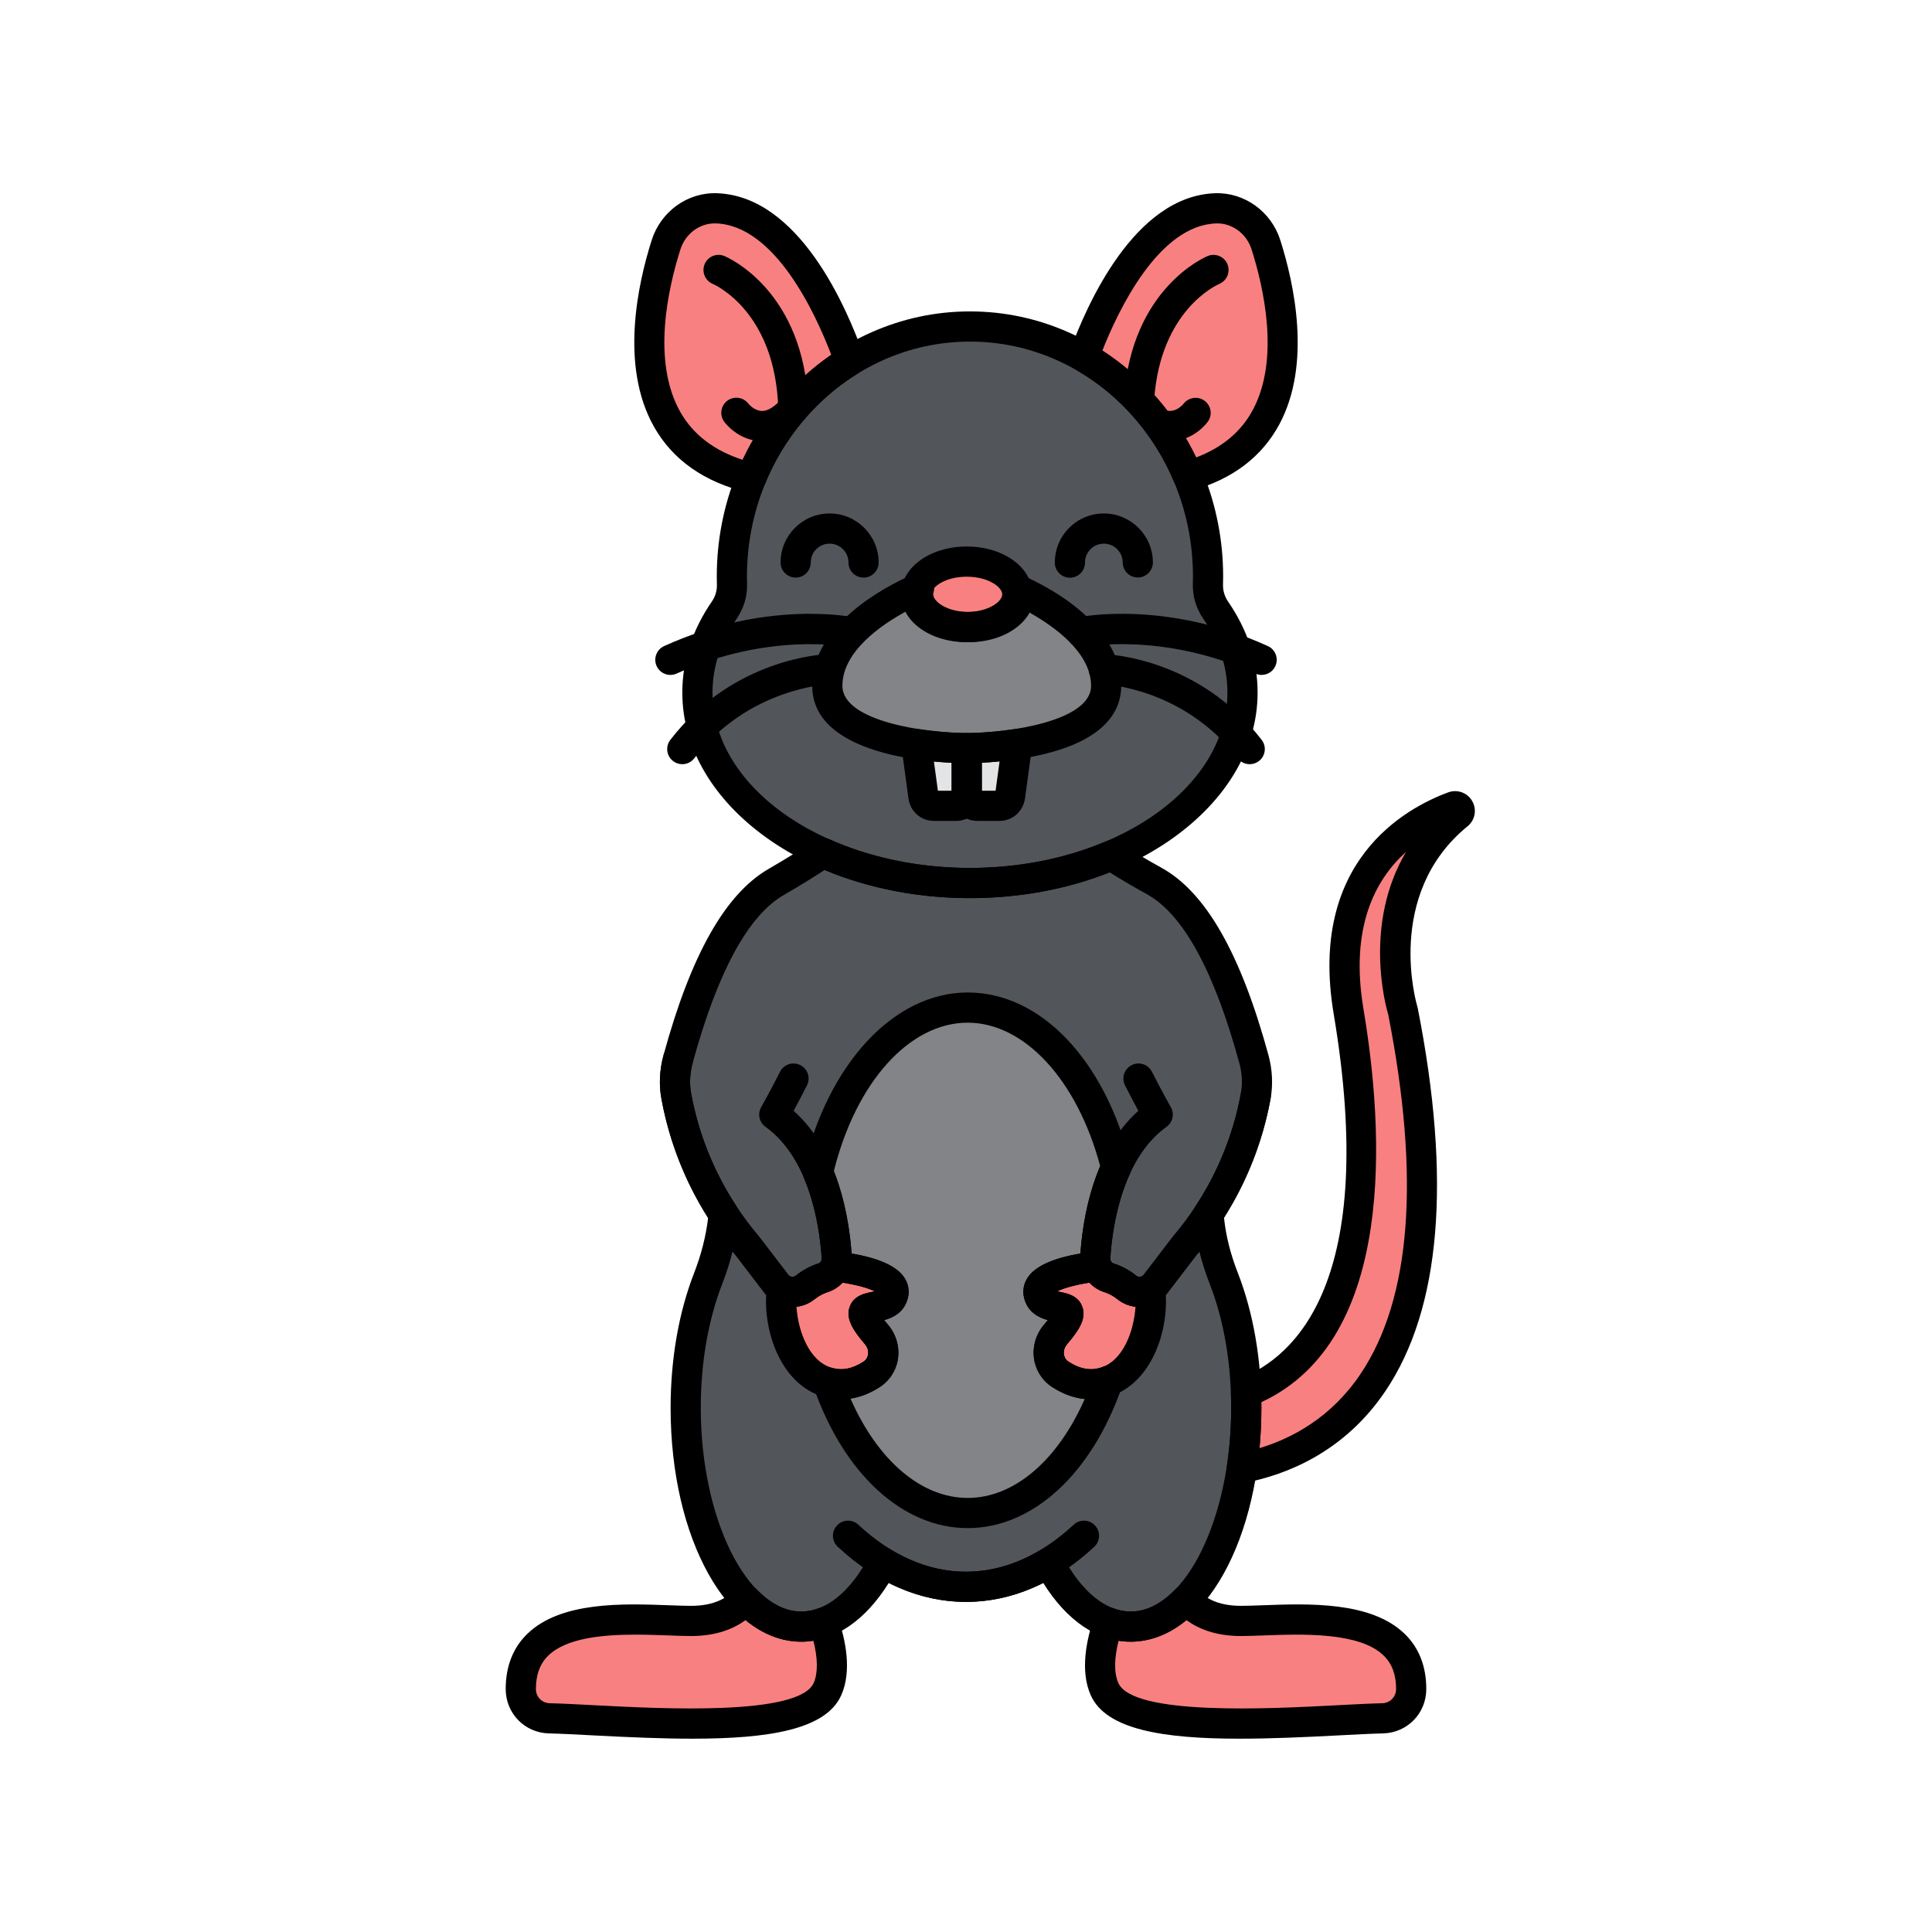 <svg enable-background="new 0 0 512 512" height="100" viewBox="-32 -32 320 320" width="100" xmlns="http://www.w3.org/2000/svg"><path d="m175.685 143.418c-2.771-10.155-7.755-24.649-16.494-29.489-2.42-1.34-4.811-2.735-7.129-4.239-6.825 2.898-14.837 4.567-23.406 4.567-8.967 0-17.316-1.834-24.341-4.985-2.516 1.695-5.109 3.28-7.741 4.8-8.612 4.976-13.513 19.28-16.26 29.346-.549 2.011-.674 4.117-.296 6.167 1.291 6.994 3.971 13.632 7.848 19.538-.345 3.636-1.235 7.206-2.569 10.628-2.34 6.004-3.723 13.421-3.723 21.453 0 20.001 8.572 36.214 19.146 36.214 5.287 0 10.073-4.053 13.538-10.606 4.285 2.602 8.913 4.021 13.741 4.021s9.456-1.42 13.741-4.021c3.465 6.553 8.251 10.606 13.538 10.606 10.574 0 19.146-16.214 19.146-36.214 0-8.031-1.383-15.449-3.723-21.453-1.542-3.959-2.246-7.292-2.539-10.673 3.862-5.895 6.531-12.518 7.818-19.494.379-2.05.254-4.156-.295-6.166z" fill="#52565b"/><path d="m150.872 196.97c-2.812.803-5.316-.076-7.262-1.347-2.252-1.471-2.526-4.578-.766-6.612.011-.012.021-.025.032-.037 5.644-6.584-1.881-2.822-2.822-6.584-.793-3.172 7.104-4.338 9.603-4.626-.185-.449-.281-.939-.25-1.447.212-3.495.955-9.477 3.46-14.939-3.87-15.511-13.417-26.49-24.59-26.49-11.37 0-21.061 11.366-24.794 27.311 2.216 5.233 2.907 10.797 3.108 14.118.031.508-.065.998-.25 1.447 2.499.288 10.396 1.454 9.603 4.626-.941 3.763-8.466 0-2.822 6.584.011.012.021.025.032.037 1.76 2.034 1.486 5.141-.766 6.612-1.945 1.27-4.448 2.149-7.258 1.348 4.505 12.897 13.18 21.634 23.147 21.634 10.028 0 18.752-8.842 23.233-21.87-.211.08-.415.171-.638.235z" fill="#828487"/><path d="m169.357 69.068c-.881-1.28-1.335-2.795-1.286-4.349.013-.41.02-.821.02-1.234 0-22.868-17.656-41.406-39.435-41.406s-39.434 18.538-39.434 41.406c0 .413.007.824.02 1.234.049 1.553-.405 3.068-1.286 4.349-2.842 4.129-4.44 8.754-4.44 13.642 0 17.423 20.21 31.548 45.141 31.548s45.141-14.124 45.141-31.548c-.001-4.888-1.599-9.513-4.441-13.642z" fill="#52565b"/><path d="m128.122 91.92v7.81c0 .961.779 1.739 1.739 1.739h3.702c.844 0 1.566-.606 1.713-1.437l1.201-8.807c-4.534.695-8.355.695-8.355.695z" fill="#e3e4e5"/><path d="m120.967 100.032c.147.831.869 1.437 1.713 1.437h3.702c.961 0 1.739-.779 1.739-1.739v-7.81s-3.822 0-8.356-.695z" fill="#e3e4e5"/><path d="m136.758 65.759c.044.224.074.451.074.683 0 2.995-3.752 5.422-8.38 5.422s-8.38-2.428-8.38-5.422c0-.349.056-.69.153-1.021-7.226 3.179-15.196 8.849-15.196 16.176 0 10.323 23.093 10.323 23.093 10.323s23.093 0 23.093-10.323c-.001-7.077-7.437-12.604-14.457-15.838z" fill="#828487"/><g fill="#f98080"><ellipse cx="128.122" cy="66.443" rx="8.38" ry="5.422"/><path d="m177.675 8.529c-1.151-3.613-4.522-6.147-8.311-6.024-11.895.385-19.301 17.567-21.844 24.612 7.63 4.373 13.725 11.318 17.244 19.723 20.733-5.859 16.026-28.529 12.911-38.311z"/><path d="m108.713 27.769c-2.299-6.566-9.796-24.867-22.076-25.264-3.79-.123-7.161 2.412-8.311 6.024-3.173 9.963-7.997 33.297 14.09 38.619 3.332-8.14 9.081-14.927 16.297-19.379z"/><path d="m173.519 236.477c-4.948 0-7.637-1.925-9.025-3.527-2.734 2.846-5.874 4.468-9.216 4.468-1.267 0-2.504-.239-3.702-.683-1.042 3.02-2.135 7.649-.633 11.03 3.763 8.466 33.6 5.146 46.077 4.842 2.628-.064 4.718-2.213 4.718-4.842 0-14.11-19.753-11.288-28.219-11.288z"/><path d="m100.722 237.417c-3.341 0-6.482-1.622-9.216-4.468-1.388 1.602-4.077 3.527-9.025 3.527-8.466 0-28.219-2.822-28.219 11.288 0 2.629 2.09 4.778 4.718 4.842 12.477.304 42.314 3.624 46.077-4.842 1.502-3.38.409-8.01-.633-11.03-1.199.445-2.436.683-3.702.683z"/><path d="m106.342 177.764c-.363.881-1.092 1.592-2.046 1.887-1.154.357-2.15.966-2.957 1.607-1.133.9-2.657.944-3.814.231-.721 4.839 1.243 13.664 7.603 15.482 2.812.803 5.316-.076 7.262-1.347 2.252-1.471 2.526-4.578.766-6.612-.011-.012-.021-.025-.032-.037-5.644-6.584 1.881-2.822 2.822-6.584.792-3.173-7.105-4.339-9.604-4.627z"/><path d="m149.658 177.764c.363.881 1.092 1.592 2.046 1.887 1.154.357 2.15.966 2.957 1.607 1.133.9 2.657.944 3.814.231.721 4.839-1.243 13.664-7.603 15.482-2.812.803-5.316-.076-7.262-1.347-2.252-1.471-2.526-4.578-.766-6.612.011-.012.021-.025.032-.037 5.644-6.584-1.881-2.822-2.822-6.584-.792-3.173 7.105-4.339 9.604-4.627z"/><path d="m208.732 101.586c-7.413 2.727-21.227 10.964-17.37 33.912 4.462 26.547 3.031 55.308-16.993 63.113.032.857.056 1.719.056 2.592 0 3.451-.261 6.786-.737 9.948 14.829-2.866 38.369-16.443 26.674-75.712 0 0-6.229-19.992 9.132-32.522.678-.554.059-1.633-.762-1.331z"/></g><path d="m145.212 63.687c-1.377 0-2.495-1.113-2.5-2.491-.008-2.17.831-4.212 2.36-5.751s3.565-2.391 5.735-2.397h.027c4.465 0 8.105 3.626 8.121 8.095.005 1.381-1.11 2.504-2.491 2.509-.003 0-.006 0-.009 0-1.377 0-2.495-1.113-2.5-2.491-.006-1.719-1.405-3.113-3.122-3.113-.003 0-.007 0-.011 0-.834.002-1.616.33-2.204.921-.588.592-.91 1.376-.907 2.21.005 1.381-1.11 2.504-2.491 2.509-.002-.001-.005-.001-.008-.001z"/><path d="m111.031 63.668c-1.381 0-2.5-1.119-2.5-2.5 0-1.722-1.4-3.122-3.122-3.122s-3.122 1.4-3.122 3.122c0 1.381-1.119 2.5-2.5 2.5s-2.5-1.119-2.5-2.5c0-4.479 3.644-8.122 8.122-8.122s8.122 3.644 8.122 8.122c0 1.381-1.119 2.5-2.5 2.5z"/><path d="m128.121 74.365c-6.101 0-10.88-3.479-10.88-7.922s4.779-7.922 10.88-7.922 10.88 3.48 10.88 7.922-4.779 7.922-10.88 7.922zm0-10.844c-3.589 0-5.88 1.731-5.88 2.922s2.291 2.922 5.88 2.922 5.88-1.73 5.88-2.922-2.291-2.922-5.88-2.922z"/><path d="m128.121 94.42c-2.619 0-25.593-.36-25.593-12.823 0-10.038 11.672-16.256 16.689-18.464.888-.39 1.924-.232 2.655.41.73.641 1.023 1.647.751 2.58-.035.121-.053.229-.053.32 0 1.191 2.291 2.922 5.88 2.922s5.88-1.73 5.88-2.922c0-.069-.014-.137-.026-.204-.181-.921.17-1.865.908-2.445.737-.581 1.74-.697 2.591-.305 10.111 4.658 15.911 11.258 15.911 18.108 0 3.857-2.343 8.979-13.502 11.473-5.973 1.335-11.844 1.35-12.091 1.35zm-9.903-25.233c-4.333 2.336-10.689 6.734-10.689 12.411 0 5.911 13.874 7.823 20.593 7.823 6.719-.006 20.594-1.927 20.594-7.823 0-5.49-6.067-9.821-10.18-12.125-1.603 2.897-5.465 4.893-10.084 4.893-4.771-.001-8.733-2.128-10.234-5.179z"/><path d="m133.563 103.969h-3.702c-2.338 0-4.24-1.902-4.24-4.24v-7.809c0-1.38 1.119-2.499 2.499-2.5.036 0 3.704-.011 7.979-.667.785-.12 1.57.136 2.132.689s.831 1.339.725 2.12l-1.201 8.807c-.374 2.127-2.13 3.6-4.192 3.6zm-2.942-5h2.279l.661-4.86c-1.109.11-2.109.182-2.94.228z"/><path d="m126.382 103.969h-3.702c-2.062 0-3.817-1.473-4.175-3.503-.006-.032-.011-.064-.016-.096l-1.201-8.807c-.106-.781.162-1.567.725-2.12.562-.553 1.35-.808 2.132-.689 4.296.658 7.94.667 7.977.667 1.381 0 2.5 1.12 2.5 2.5v7.809c-.001 2.337-1.902 4.239-4.24 4.239zm-3.037-5h2.276v-4.632c-.83-.046-1.83-.117-2.938-.227z"/><path d="m176.962 79.788c-.346 0-.697-.072-1.032-.225-15.262-6.938-28.24-4.441-28.37-4.416-1.344.275-2.67-.6-2.945-1.952-.274-1.351.593-2.669 1.943-2.947.589-.121 14.624-2.882 31.44 4.762 1.257.571 1.813 2.053 1.242 3.311-.419.922-1.327 1.467-2.278 1.467z"/><path d="m174.994 94.575c-.75 0-1.491-.335-1.983-.976-9.031-11.74-22.117-12.248-22.248-12.252-1.381-.04-2.467-1.19-2.428-2.571.039-1.355 1.15-2.428 2.498-2.428.023 0 .048 0 .072.001.633.018 15.605.601 26.068 14.201.842 1.094.638 2.664-.457 3.506-.454.35-.99.519-1.522.519z"/><path d="m79.038 79.788c-.951 0-1.859-.544-2.278-1.466-.571-1.257-.015-2.739 1.242-3.311 16.815-7.644 30.85-4.884 31.44-4.762 1.353.278 2.223 1.6 1.944 2.953-.277 1.351-1.598 2.22-2.948 1.946-.199-.04-13.148-2.503-28.368 4.416-.335.151-.686.224-1.032.224z"/><path d="m81.006 94.575c-.532 0-1.068-.169-1.522-.519-1.095-.842-1.299-2.412-.457-3.506 10.463-13.601 25.436-14.183 26.068-14.201 1.403-.043 2.531 1.048 2.57 2.427.039 1.378-1.044 2.528-2.421 2.571-.181.006-13.3.611-22.255 12.252-.492.641-1.233.976-1.983.976z"/><path d="m128.656 116.757c-26.27 0-47.642-15.274-47.642-34.048 0-5.287 1.643-10.353 4.881-15.059.586-.851.879-1.838.847-2.853-.014-.437-.021-.874-.021-1.312 0-24.21 18.812-43.906 41.935-43.906s41.935 19.696 41.935 43.906c0 .438-.007.876-.021 1.312-.032 1.016.261 2.002.847 2.854 3.238 4.706 4.881 9.772 4.881 15.059 0 18.773-21.372 34.047-47.642 34.047zm0-92.178c-20.366 0-36.935 17.453-36.935 38.906 0 .387.007.772.019 1.156.065 2.086-.531 4.107-1.726 5.843-2.654 3.856-4 7.969-4 12.225 0 16.017 19.129 29.048 42.642 29.048s42.642-13.031 42.642-29.048c0-4.255-1.346-8.368-4-12.224-1.194-1.736-1.791-3.757-1.726-5.844.012-.383.019-.769.019-1.155 0-21.454-16.569-38.907-36.935-38.907z"/><path d="m164.764 49.34c-.985 0-1.907-.586-2.305-1.535-3.286-7.846-9.032-14.423-16.183-18.52-1.053-.604-1.521-1.876-1.108-3.018 2.798-7.752 10.75-25.83 24.114-26.262 4.844-.159 9.27 3.036 10.774 7.765 2.258 7.09 5.239 20.482-.16 30.521-2.893 5.376-7.755 9.062-14.452 10.955-.226.064-.455.094-.68.094zm-14.172-23.28c6.615 4.266 12.032 10.441 15.53 17.706 4.292-1.62 7.438-4.252 9.371-7.844 4.526-8.415 1.817-20.299-.2-26.634-.83-2.606-3.256-4.373-5.849-4.284-9.543.308-16.222 14.391-18.852 21.056z"/><path d="m92.416 49.648c-.194 0-.391-.023-.587-.07-7.195-1.734-12.418-5.407-15.521-10.918-5.672-10.069-2.663-23.676-.364-30.891 1.505-4.728 5.903-7.925 10.774-7.764 13.621.441 21.569 18.984 24.354 26.937.389 1.108-.047 2.337-1.047 2.954-6.77 4.177-12.202 10.64-15.297 18.199-.391.956-1.317 1.553-2.312 1.553zm-6.04-44.648c-2.544 0-4.857 1.74-5.669 4.287-2.052 6.44-4.785 18.501-.043 26.92 2.109 3.745 5.581 6.413 10.336 7.949 3.301-7.018 8.421-13.085 14.682-17.395-2.594-6.797-9.315-21.441-19.126-21.759-.06-.001-.12-.002-.18-.002z"/><path d="m156.679 36.502c-.059 0-.117-.002-.176-.006-1.378-.096-2.417-1.29-2.321-2.667 1.254-18.039 13.344-23.215 13.858-23.427 1.274-.526 2.737.084 3.263 1.36.524 1.272-.079 2.728-1.347 3.258-.438.188-9.76 4.377-10.786 19.155-.092 1.319-1.19 2.327-2.491 2.327z"/><path d="m161.815 41.072c-.789 0-1.628-.133-2.505-.443-1.302-.46-1.983-1.889-1.522-3.19.459-1.302 1.884-1.987 3.19-1.523 1.692.601 2.939-.896 3.076-1.068.851-1.072 2.415-1.274 3.497-.438s1.303 2.373.48 3.466c-1.013 1.351-3.272 3.196-6.216 3.196z"/><path d="m99.399 38.033c-1.346 0-2.456-1.069-2.498-2.422-.497-15.973-10.437-20.411-10.86-20.592-1.263-.541-1.86-2.003-1.329-3.27.532-1.267 1.978-1.871 3.248-1.348.545.224 13.337 5.708 13.939 25.054.043 1.38-1.041 2.534-2.421 2.577-.026 0-.053.001-.079.001z"/><path d="m94.224 41.065c-.186 0-.372-.007-.56-.021-3.419-.262-5.474-2.871-5.696-3.168-.83-1.104-.607-2.671.496-3.5 1.098-.824 2.65-.61 3.483.475.049.059.941 1.135 2.127 1.21.89.064 1.841-.442 2.899-1.476.988-.963 2.57-.945 3.535.042.964.988.945 2.571-.043 3.536-1.974 1.928-4.071 2.902-6.241 2.902z"/><path d="m155.278 239.917c-5.475 0-10.55-3.431-14.478-9.724-8.238 4.17-17.363 4.17-25.602 0-3.928 6.293-9.003 9.724-14.478 9.724-12.139 0-21.646-17.005-21.646-38.714 0-8.091 1.347-15.823 3.895-22.36 1.174-3.014 1.952-6.074 2.317-9.107-3.831-6.041-6.429-12.663-7.727-19.697-.434-2.35-.316-4.867.342-7.278 4.532-16.606 10.23-26.698 17.421-30.853 2.858-1.651 5.343-3.191 7.595-4.709.719-.483 1.633-.56 2.421-.208 6.952 3.118 15.016 4.767 23.317 4.767 7.944 0 15.7-1.51 22.429-4.368.767-.323 1.641-.249 2.338.204 2.037 1.321 4.255 2.64 6.979 4.149 7.316 4.052 13.104 14.198 17.695 31.018.657 2.409.776 4.925.343 7.276-1.295 7.02-3.886 13.63-7.705 19.664.34 3.114 1.06 5.969 2.295 9.143 2.548 6.537 3.895 14.269 3.895 22.36.001 21.708-9.507 38.713-21.646 38.713zm-13.538-15.605c.223 0 .446.03.665.09.664.183 1.223.632 1.545 1.241 3.162 5.98 7.186 9.274 11.328 9.274 9.023 0 16.646-15.439 16.646-33.714 0-7.476-1.229-14.581-3.553-20.545-1.527-3.919-2.359-7.424-2.7-11.365-.048-.559.093-1.117.4-1.585 3.717-5.675 6.224-11.925 7.45-18.579.299-1.617.213-3.364-.249-5.052-4.157-15.235-9.303-24.643-15.293-27.96-2.348-1.3-4.339-2.468-6.17-3.621-7.047 2.791-15.021 4.261-23.154 4.261-8.502 0-16.797-1.605-24.088-4.652-2.039 1.337-4.258 2.696-6.744 4.132-5.909 3.414-10.988 12.78-15.098 27.839-.462 1.69-.548 3.438-.249 5.054 1.231 6.672 3.747 12.937 7.479 18.621.312.475.453 1.042.398 1.609-.358 3.771-1.275 7.572-2.728 11.298-2.324 5.965-3.553 13.069-3.553 20.545 0 18.275 7.623 33.714 16.646 33.714 4.143 0 8.166-3.293 11.328-9.274.322-.609.881-1.058 1.545-1.241.662-.185 1.372-.085 1.963.273 7.994 4.854 16.891 4.854 24.885 0 .399-.24.848-.363 1.301-.363z"/><path d="m128 233.333c-7.48 0-14.826-3.159-21.244-9.136-1.01-.941-1.066-2.523-.125-3.534.94-1.009 2.522-1.066 3.533-.125 5.476 5.1 11.643 7.795 17.836 7.795s12.36-2.695 17.836-7.795c1.011-.941 2.593-.883 3.533.125.941 1.011.885 2.592-.125 3.534-6.418 5.977-13.764 9.136-21.244 9.136z"/><path d="m173.3 255.982c-12.629 0-22.106-1.5-24.641-7.203-1.807-4.065-.695-9.237.555-12.86.22-.636.687-1.157 1.295-1.445.606-.288 1.307-.319 1.938-.083 3.515 1.305 7.021.18 10.244-3.173.487-.506 1.167-.788 1.867-.767.702.018 1.364.331 1.824.861 1.054 1.216 3.147 2.665 7.137 2.665 1.049 0 2.332-.047 3.691-.097 7.535-.279 17.851-.656 23.418 4.71 2.395 2.309 3.609 5.396 3.609 9.174 0 4.019-3.144 7.244-7.157 7.341-2.06.05-4.569.183-7.477.335-5.772.305-11.286.542-16.303.542zm-20.024-16.225c-.744 2.936-.769 5.372-.049 6.992 2.433 5.472 25.183 4.273 36.114 3.699 2.944-.155 5.487-.289 7.618-.341 1.277-.031 2.278-1.061 2.278-2.343 0-2.402-.681-4.225-2.08-5.574-4.038-3.893-13.505-3.544-19.764-3.314-1.406.052-2.734.101-3.875.101-4.189 0-7.07-1.213-9.009-2.636-3.439 2.832-7.345 4.037-11.233 3.416z"/><path d="m82.699 255.982c-5.018 0-10.529-.237-16.304-.541-2.907-.153-5.417-.285-7.477-.335-4.014-.098-7.157-3.322-7.157-7.341 0-3.779 1.215-6.865 3.609-9.174 5.567-5.367 15.885-4.988 23.418-4.71 1.359.05 2.643.097 3.691.097 3.989 0 6.083-1.449 7.137-2.665.46-.531 1.122-.843 1.824-.861.707-.021 1.381.261 1.867.767 3.223 3.354 6.73 4.479 10.244 3.173.631-.235 1.331-.204 1.938.083.608.288 1.075.809 1.295 1.445 1.25 3.623 2.361 8.795.555 12.86-2.532 5.701-12.012 7.201-24.64 7.202zm-9.442-17.233c-5.443 0-11.421.555-14.415 3.441-1.399 1.349-2.08 3.172-2.08 5.574 0 1.283 1.001 2.312 2.278 2.343 2.131.052 4.674.186 7.618.341 10.932.574 33.681 1.773 36.114-3.699.72-1.62.695-4.056-.049-6.992-3.89.62-7.794-.584-11.234-3.417-1.938 1.422-4.819 2.636-9.009 2.636-1.141 0-2.469-.049-3.875-.101-1.618-.059-3.451-.126-5.348-.126z"/><path d="m156.734 184.489c-1.312 0-2.579-.441-3.628-1.274-.703-.558-1.424-.954-2.142-1.176-2.549-.789-4.215-3.204-4.052-5.874.383-6.329 2.165-17.487 9.633-24.182-.566-1.045-1.332-2.483-2.206-4.204-.626-1.23-.135-2.735 1.096-3.361 1.233-.625 2.737-.134 3.361 1.096 1.771 3.486 3.11 5.83 3.124 5.853.636 1.112.329 2.524-.711 3.272-7.536 5.417-9.019 17.071-9.307 21.83-.021.357.205.691.54.794 1.312.406 2.581 1.092 3.772 2.037.247.197.507.199.632.182.151-.019.367-.087.536-.308l4.82-6.299c.026-.035.054-.068.081-.101 5.755-6.765 9.645-14.958 11.247-23.695.249-1.358 1.55-2.256 2.91-2.008 1.358.249 2.257 1.552 2.008 2.91-1.757 9.577-6.015 18.56-12.314 25.982l-4.781 6.249c-.954 1.247-2.336 2.039-3.893 2.231-.241.031-.484.046-.726.046z"/><path d="m99.266 184.489c-.241 0-.484-.015-.728-.045-1.557-.192-2.938-.985-3.893-2.231l-4.781-6.249c-6.3-7.422-10.558-16.406-12.314-25.982-.432-2.351-.312-4.783.354-7.227.364-1.333 1.742-2.117 3.07-1.754 1.332.364 2.117 1.738 1.754 3.07-.468 1.716-.556 3.401-.261 5.009 1.603 8.737 5.492 16.93 11.247 23.695.027.033.055.066.081.101l4.82 6.299c.169.22.385.289.536.308.126.017.384.015.632-.182 1.191-.946 2.46-1.631 3.772-2.038.335-.104.562-.437.54-.793-.288-4.76-1.771-16.414-9.307-21.831-1.04-.747-1.347-2.16-.711-3.271.014-.023 1.353-2.368 3.125-5.854.626-1.23 2.131-1.72 3.361-1.096 1.231.626 1.722 2.131 1.096 3.361-.875 1.721-1.64 3.159-2.207 4.204 7.468 6.695 9.251 17.854 9.633 24.184.163 2.668-1.503 5.084-4.052 5.873-.718.222-1.438.618-2.142 1.177-1.046.831-2.313 1.272-3.625 1.272z"/><path d="m128.278 221.104c-10.712 0-20.485-8.932-25.508-23.31-.308-.881-.099-1.861.542-2.54.642-.679 1.605-.944 2.504-.688 1.693.482 3.397.145 5.207-1.036.537-.352.71-.85.76-1.205.083-.59-.106-1.201-.519-1.678-2.073-2.418-3.201-4.271-2.541-6.175.653-1.885 2.538-2.256 3.663-2.479.148-.029.334-.066.518-.107-1.131-.56-3.467-1.249-6.85-1.64-.777-.09-1.469-.539-1.866-1.213-.397-.675-.457-1.497-.159-2.221.051-.123.073-.238.067-.342-.17-2.797-.773-8.24-2.914-13.296-.207-.488-.253-1.029-.133-1.545 4.096-17.49 15.037-29.242 27.229-29.242 12.109 0 22.713 11.142 27.016 28.385.138.55.083 1.131-.153 1.647-2.394 5.22-3.056 11.042-3.237 14.047-.006.107.017.222.067.345.298.725.238 1.546-.159 2.221-.397.674-1.089 1.124-1.866 1.213-3.383.391-5.719 1.08-6.85 1.64.184.042.369.078.518.107 1.125.222 3.01.594 3.663 2.479.66 1.904-.468 3.756-2.501 6.129-.452.522-.642 1.134-.559 1.724.05.355.223.854.761 1.206 1.809 1.181 3.513 1.52 5.207 1.035h.002c.078-.022.149-.055.223-.084l.219-.085c.905-.343 1.931-.13 2.625.544.695.675.938 1.691.623 2.607-4.999 14.531-14.808 23.557-25.599 23.557zm-19.409-21.449c4.501 10.239 11.729 16.45 19.409 16.45 7.679 0 14.883-6.179 19.384-16.382-1.832-.186-3.661-.858-5.418-2.006-1.623-1.06-2.709-2.772-2.979-4.697-.284-2.019.332-4.076 1.688-5.644.233-.271.431-.512.6-.723-1.451-.397-3.327-1.268-3.924-3.656-.302-1.204-.071-2.438.646-3.475 1.265-1.826 4.177-3.134 8.673-3.9.273-3.87 1.076-9.288 3.282-14.461-3.793-14.256-12.545-23.773-21.952-23.773-9.653 0-18.5 9.857-22.174 24.613 2.049 5.189 2.725 10.533 2.946 13.621 4.497.766 7.409 2.074 8.674 3.9.718 1.037.947 2.271.646 3.474-.599 2.389-2.475 3.26-3.926 3.656.163.205.354.435.576.695 1.381 1.596 1.997 3.653 1.713 5.672-.27 1.925-1.355 3.637-2.978 4.696-1.585 1.038-3.232 1.687-4.886 1.94z"/><path d="m107.291 199.776c-.956 0-1.909-.133-2.851-.402-7.577-2.165-10.321-11.992-9.389-18.253.124-.831.656-1.544 1.419-1.899.761-.353 1.65-.302 2.365.139.229.14.611.207.948-.06 1.191-.946 2.46-1.631 3.772-2.038.298-.092.43-.345.473-.45.426-1.035 1.483-1.663 2.6-1.533 5.884.679 9.617 2.107 11.096 4.242.717 1.037.947 2.271.646 3.474-.599 2.389-2.475 3.26-3.926 3.656.163.205.354.435.576.695 1.381 1.596 1.997 3.653 1.713 5.672-.27 1.925-1.355 3.637-2.978 4.696-2.091 1.368-4.285 2.061-6.464 2.061zm-7.368-15.335c.255 3.893 1.999 9.013 5.892 10.125 1.695.485 3.398.146 5.209-1.036.537-.352.71-.85.76-1.205.083-.59-.106-1.201-.519-1.678-2.073-2.418-3.201-4.271-2.541-6.175.653-1.885 2.538-2.256 3.663-2.479.148-.029.334-.066.518-.107-.956-.473-2.771-1.039-5.353-1.438-.678.736-1.54 1.288-2.517 1.59-.718.222-1.438.618-2.142 1.177-.873.695-1.907 1.106-2.97 1.226z"/><path d="m148.709 199.776c-2.179 0-4.373-.693-6.465-2.059-1.623-1.06-2.709-2.772-2.979-4.697-.284-2.019.332-4.076 1.688-5.644.233-.271.431-.512.6-.723-1.451-.397-3.327-1.268-3.924-3.656-.302-1.204-.071-2.438.646-3.475 1.479-2.135 5.212-3.563 11.096-4.242 1.122-.132 2.175.498 2.6 1.533.043.104.175.357.473.45 1.312.406 2.581 1.092 3.772 2.037.337.268.722.2.948.061.716-.442 1.604-.493 2.365-.139.763.354 1.295 1.068 1.419 1.899.933 6.262-1.812 16.089-9.39 18.253-.94.269-1.893.402-2.849.402zm-5.613-17.889c.184.042.369.078.518.107 1.125.222 3.01.594 3.663 2.479.66 1.904-.468 3.756-2.501 6.129-.452.522-.642 1.134-.559 1.724.05.355.223.854.761 1.206 1.809 1.181 3.513 1.52 5.207 1.035 3.894-1.112 5.638-6.232 5.893-10.125-1.063-.12-2.097-.531-2.971-1.226-.703-.558-1.424-.954-2.142-1.176-.977-.302-1.839-.854-2.517-1.59-2.581.398-4.396.964-5.352 1.437zm.266 5.175h.01z"/><path d="m173.688 213.65c-.639 0-1.261-.245-1.73-.696-.586-.562-.862-1.374-.741-2.176.471-3.124.709-6.345.709-9.575 0-.841-.022-1.671-.054-2.498-.04-1.064.598-2.037 1.59-2.423 8.967-3.494 22.895-15.984 15.435-60.369-4.241-25.239 11.856-34.054 18.974-36.672 1.509-.557 3.182.057 3.979 1.452.796 1.396.472 3.146-.772 4.161-13.893 11.332-8.385 29.658-8.327 29.842.026.085.049.172.066.26 5.62 28.482 3.824 49.824-5.338 63.434-6.851 10.175-16.46 13.891-23.314 15.216-.161.029-.319.044-.477.044zm3.228-13.407c.006.319.009.639.009.96 0 2.23-.105 4.457-.315 6.656 5.434-1.639 11.887-5.083 16.72-12.262 8.38-12.449 9.929-32.485 4.604-59.554-.485-1.644-4.091-15.005 2.948-26.946-5.187 4.685-9.3 12.623-7.054 25.987 3.372 20.072 5.532 54.774-16.912 65.159zm31.816-98.657h.01z"/></svg>